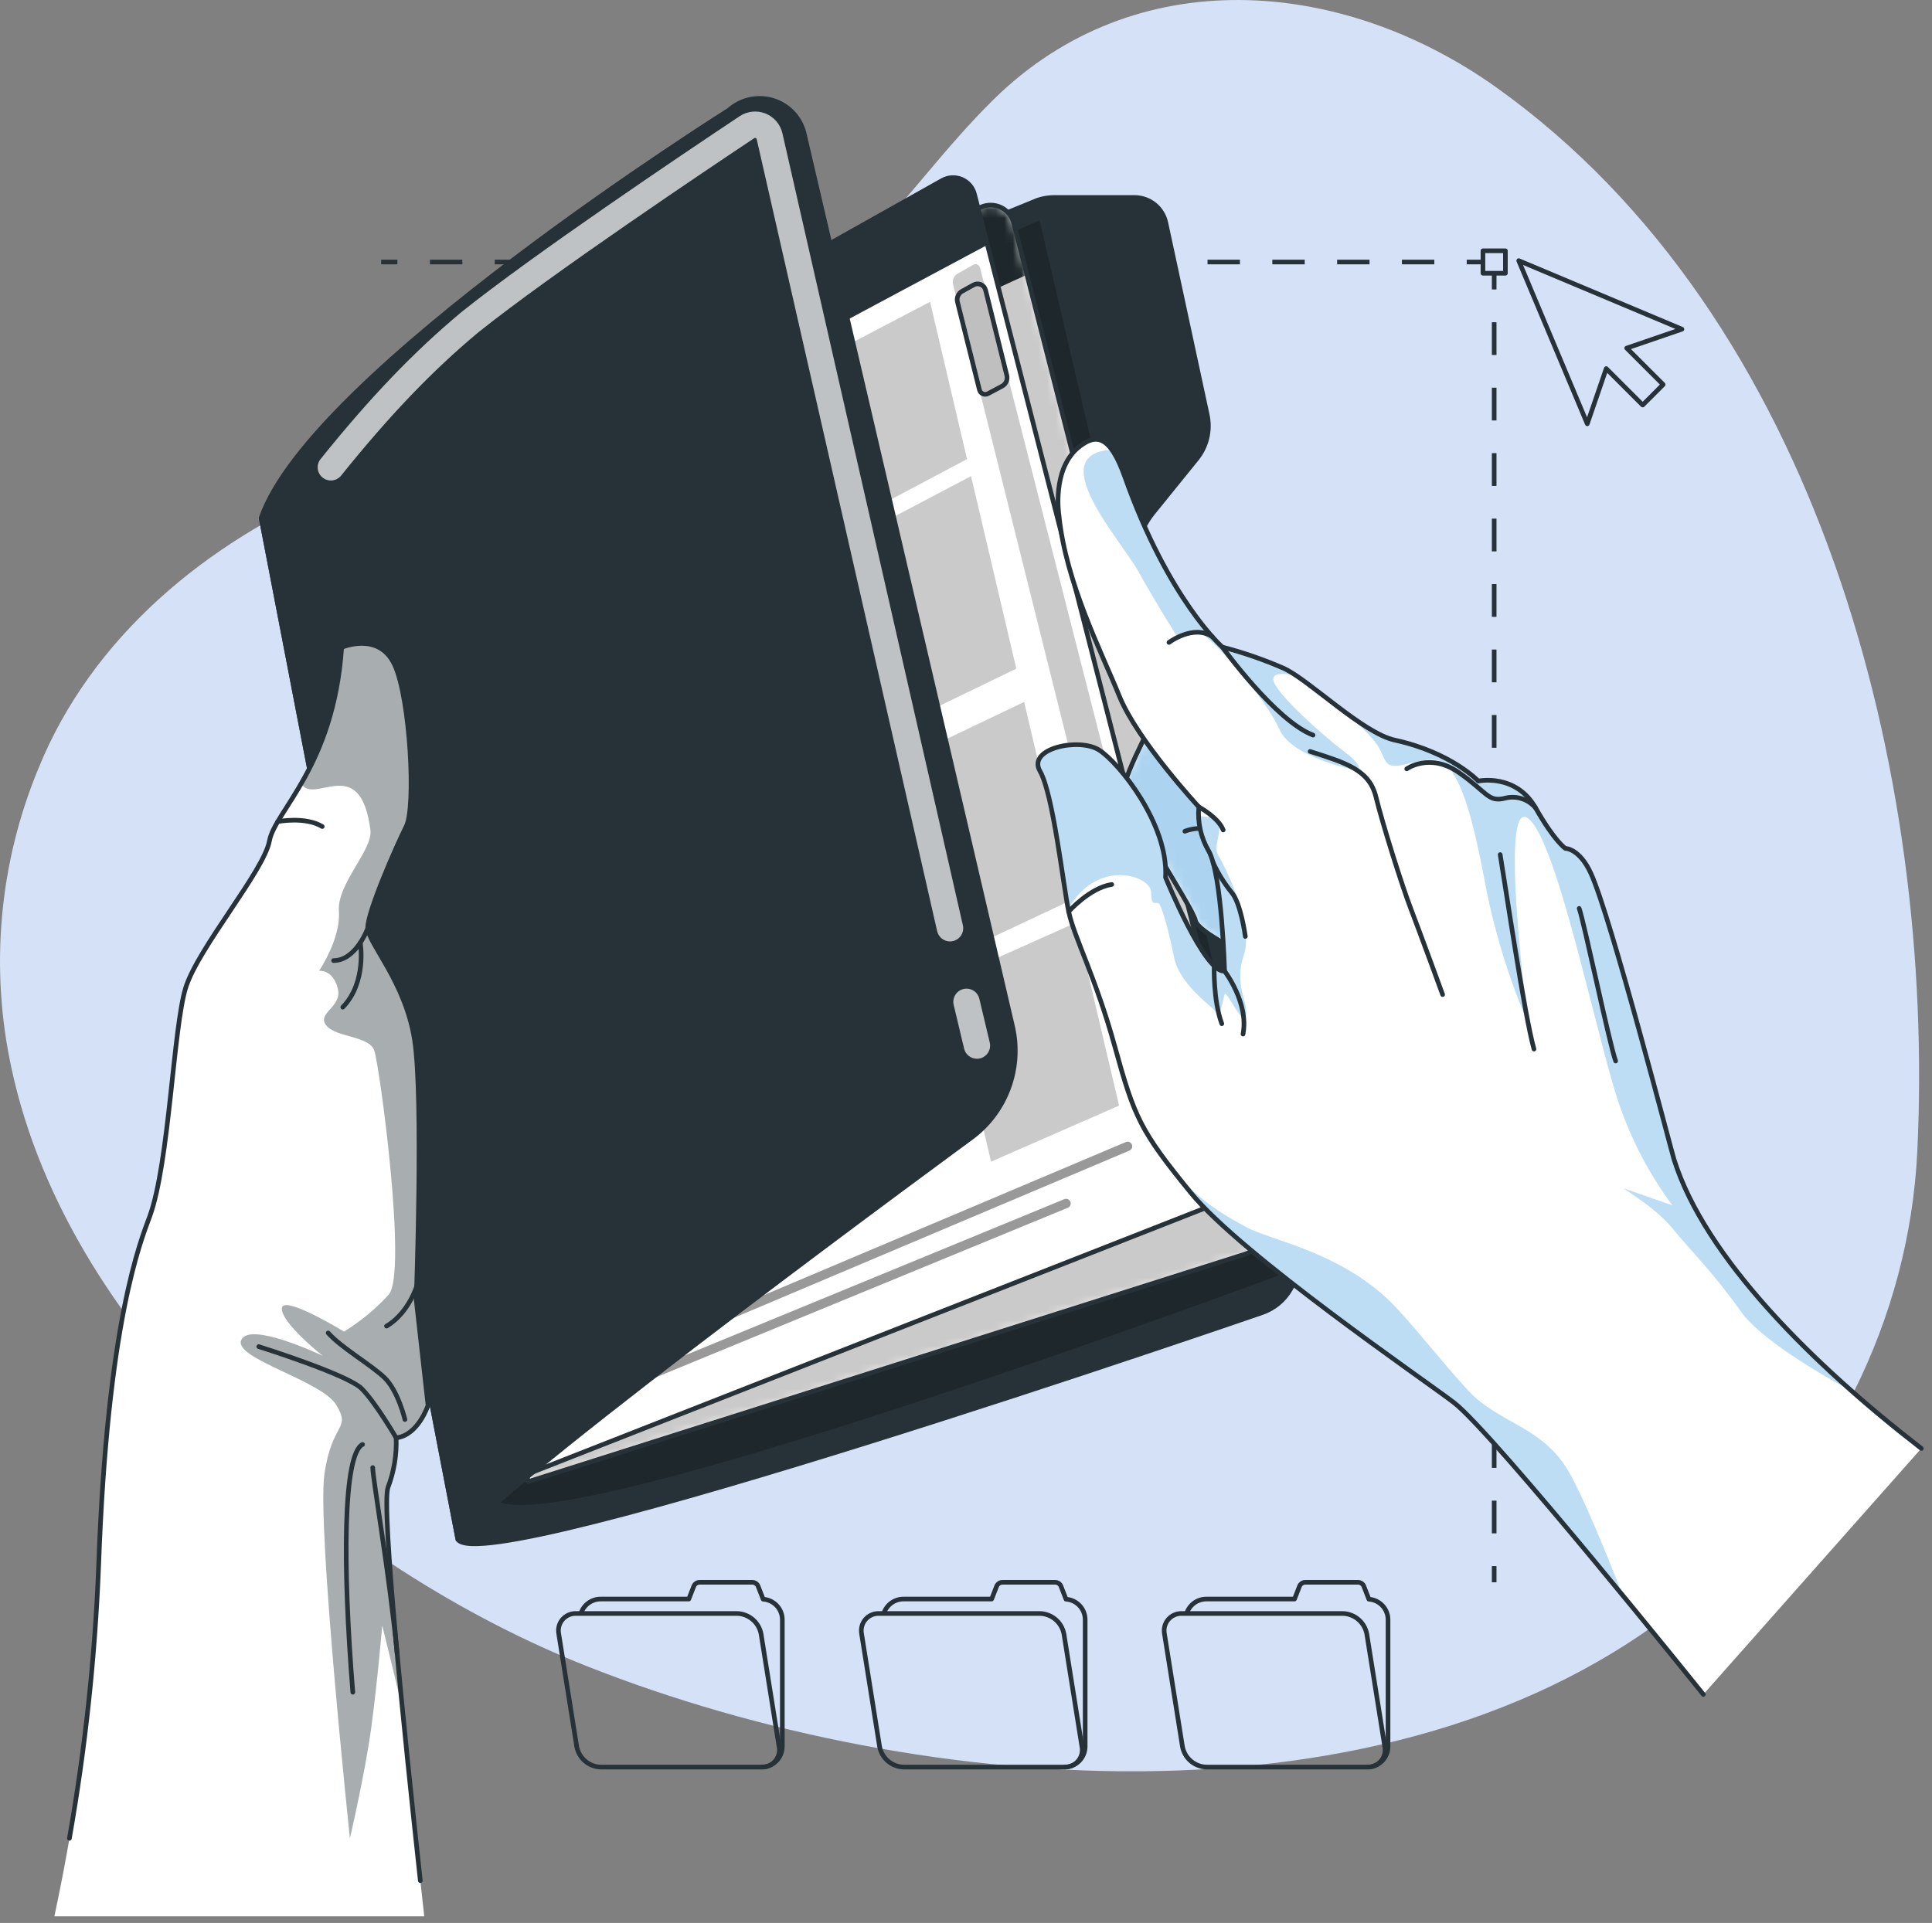 <svg width="226" height="225" viewBox="0 0 226 225" fill="none" xmlns="http://www.w3.org/2000/svg">
<rect x="0" y="0" width="226" height="225" fill="#808080" stroke="none"/>
<g clip-path="url(#clip0_79_3629)">
<path d="M1.334 124.948C-1.2 113.241 -0.105 101.039 4.473 89.97C10.737 74.485 24.193 63.483 39.27 57.062C61.181 47.732 82.691 47.555 100.5 29.273C105.994 23.634 110.605 17.175 116.215 11.652C132.765 -4.638 156.988 -2.66 175.076 10.256C212.81 37.201 226.382 90.566 224.283 134.685C223.341 154.484 213.889 172.911 198.928 185.901C165.09 215.281 107.635 210.339 68.772 195.004C39.79 183.567 8.14 156.888 1.334 124.948Z" fill="#D5E1F7"/>
<path d="M173.472 30.658H171.574" stroke="#263238" stroke-width="0.542" stroke-linejoin="round"/>
<path d="M167.783 30.658H48.381" stroke="#263238" stroke-width="0.542" stroke-linejoin="round" stroke-dasharray="3.79 3.79"/>
<path d="M46.486 30.658H44.588" stroke="#263238" stroke-width="0.542" stroke-linejoin="round"/>
<path d="M174.784 185.142V183.245" stroke="#263238" stroke-width="0.542" stroke-linejoin="round"/>
<path d="M174.784 179.414V35.784" stroke="#263238" stroke-width="0.542" stroke-linejoin="round" stroke-dasharray="3.83 3.83"/>
<path d="M174.784 33.868V31.97" stroke="#263238" stroke-width="0.542" stroke-linejoin="round"/>
<path d="M176.099 29.344H173.472V31.971H176.099V29.344Z" stroke="#263238" stroke-width="0.542" stroke-linejoin="round"/>
<path d="M196.747 38.517L177.657 30.498L185.676 49.588L187.892 43.129L192.155 47.392L194.551 44.996L190.288 40.733L196.747 38.517Z" stroke="#263238" stroke-width="0.542" stroke-linecap="round" stroke-linejoin="round"/>
<path d="M159.954 206.761H141.115C140.444 206.74 139.8 206.489 139.291 206.051C138.782 205.613 138.438 205.014 138.317 204.353L136.219 191.198C136.158 190.901 136.165 190.594 136.239 190.3C136.314 190.006 136.454 189.733 136.65 189.501C136.845 189.269 137.091 189.085 137.368 188.962C137.645 188.839 137.946 188.78 138.249 188.79H157.089C157.76 188.811 158.404 189.061 158.913 189.5C159.422 189.938 159.766 190.537 159.887 191.198L161.985 204.353C162.046 204.65 162.039 204.957 161.964 205.251C161.89 205.545 161.75 205.818 161.554 206.05C161.359 206.281 161.113 206.466 160.836 206.589C160.559 206.712 160.258 206.771 159.954 206.761Z" stroke="#263238" stroke-width="0.542" stroke-linecap="round" stroke-linejoin="round"/>
<path d="M159.954 206.761C160.594 206.761 161.208 206.506 161.661 206.054C162.114 205.601 162.368 204.987 162.368 204.346V189.514C162.367 188.905 162.135 188.319 161.719 187.874C161.303 187.43 160.734 187.159 160.126 187.117L159.54 185.609C159.486 185.471 159.392 185.352 159.269 185.269C159.147 185.185 159.002 185.14 158.854 185.14H152.694C152.546 185.14 152.401 185.185 152.279 185.269C152.157 185.352 152.063 185.471 152.009 185.609L151.429 187.1H141.115C140.61 187.1 140.118 187.258 139.707 187.552C139.297 187.846 138.989 188.262 138.827 188.74" stroke="#263238" stroke-width="0.542" stroke-linecap="round" stroke-linejoin="round"/>
<path d="M89.099 206.761H70.26C69.588 206.74 68.945 206.49 68.435 206.051C67.926 205.613 67.582 205.014 67.462 204.353L65.364 191.198C65.302 190.901 65.309 190.594 65.384 190.3C65.459 190.006 65.599 189.733 65.794 189.501C65.99 189.27 66.235 189.085 66.512 188.962C66.789 188.839 67.091 188.78 67.394 188.79H86.233C86.904 188.811 87.548 189.062 88.058 189.5C88.567 189.938 88.91 190.537 89.031 191.198L91.129 204.353C91.191 204.65 91.184 204.957 91.109 205.251C91.034 205.545 90.894 205.818 90.699 206.05C90.503 206.282 90.258 206.466 89.981 206.589C89.704 206.712 89.402 206.771 89.099 206.761Z" stroke="#263238" stroke-width="0.542" stroke-linecap="round" stroke-linejoin="round"/>
<path d="M89.099 206.761C89.74 206.761 90.354 206.506 90.806 206.054C91.259 205.601 91.513 204.987 91.514 204.346V189.514C91.513 188.905 91.281 188.319 90.865 187.874C90.448 187.43 89.879 187.159 89.272 187.117L88.685 185.609C88.632 185.471 88.537 185.352 88.415 185.269C88.293 185.185 88.148 185.14 88 185.14H81.84C81.692 185.14 81.547 185.185 81.425 185.269C81.302 185.352 81.208 185.471 81.154 185.609L80.575 187.1H70.26C69.755 187.1 69.263 187.258 68.853 187.552C68.442 187.846 68.135 188.262 67.973 188.74" stroke="#263238" stroke-width="0.542" stroke-linecap="round" stroke-linejoin="round"/>
<path d="M124.527 206.761H105.688C105.016 206.74 104.372 206.49 103.863 206.051C103.354 205.613 103.01 205.014 102.889 204.353L100.791 191.198C100.73 190.901 100.737 190.594 100.812 190.3C100.886 190.006 101.027 189.733 101.222 189.501C101.417 189.27 101.663 189.085 101.94 188.962C102.217 188.839 102.519 188.78 102.822 188.79H121.661C122.332 188.811 122.976 189.062 123.485 189.5C123.994 189.938 124.338 190.537 124.459 191.198L126.557 204.353C126.618 204.65 126.611 204.957 126.537 205.251C126.462 205.545 126.322 205.818 126.126 206.05C125.931 206.282 125.685 206.466 125.408 206.589C125.131 206.712 124.83 206.771 124.527 206.761Z" stroke="#263238" stroke-width="0.542" stroke-linecap="round" stroke-linejoin="round"/>
<path d="M124.526 206.761C125.166 206.761 125.78 206.506 126.233 206.054C126.686 205.601 126.94 204.987 126.94 204.346V189.514C126.939 188.905 126.707 188.319 126.291 187.874C125.875 187.43 125.306 187.159 124.698 187.117L124.112 185.609C124.058 185.471 123.964 185.352 123.842 185.269C123.719 185.185 123.575 185.14 123.427 185.14H117.267C117.118 185.14 116.974 185.185 116.851 185.269C116.729 185.352 116.635 185.471 116.581 185.609L116.001 187.1H105.687C105.182 187.1 104.69 187.258 104.28 187.552C103.869 187.846 103.561 188.262 103.399 188.74" stroke="#263238" stroke-width="0.542" stroke-linecap="round" stroke-linejoin="round"/>
<path d="M134.886 59.991L139.992 53.682C140.567 52.971 140.976 52.14 141.188 51.25C141.4 50.361 141.411 49.435 141.218 48.541L136.374 26.061C136.194 25.225 135.732 24.475 135.066 23.937C134.4 23.399 133.569 23.106 132.713 23.106H123.325C122.657 23.106 121.994 23.215 121.362 23.43L30.55 60.617L53.564 180.128C56.793 184.977 147.591 153.603 147.591 153.603C149.038 153.12 150.252 152.112 150.994 150.778C151.735 149.445 151.951 147.882 151.598 146.398L133.023 68.184C132.686 66.767 132.679 65.291 133.002 63.871C133.325 62.451 133.97 61.123 134.886 59.991Z" fill="#263238" stroke="#263238" stroke-width="0.542" stroke-linecap="round" stroke-linejoin="round"/>
<path opacity="0.3" d="M121.603 25.761L150.349 148.95C150.349 148.95 53.161 185.153 57.741 173.952C57.741 173.952 34.611 63.9 36.562 63.493C38.513 63.086 121.603 25.761 121.603 25.761Z" fill="black" fill-opacity="0.7"/>
<path d="M145.598 146.756L61.783 173.365L41.264 66.441L40.097 60.358L114.768 24.228C115.139 24.066 115.541 23.987 115.946 23.996C116.35 24.005 116.748 24.103 117.111 24.281C117.475 24.46 117.795 24.715 118.049 25.03C118.303 25.345 118.486 25.712 118.584 26.104L120.127 32.142L148.158 141.998C148.431 142.968 148.317 144.006 147.839 144.894C147.362 145.782 146.558 146.449 145.598 146.756Z" fill="white"/>
<mask id="mask0_79_3629" style="mask-type:luminance" maskUnits="userSpaceOnUse" x="40" y="23" width="109" height="151">
<path d="M145.598 146.756L61.783 173.365L41.264 66.441L40.097 60.358L114.768 24.228C115.139 24.066 115.541 23.987 115.946 23.996C116.35 24.005 116.748 24.103 117.111 24.281C117.475 24.46 117.795 24.715 118.049 25.03C118.303 25.345 118.486 25.712 118.584 26.104L120.127 32.142L148.158 141.998C148.431 142.968 148.317 144.006 147.839 144.894C147.362 145.782 146.558 146.449 145.598 146.756Z" fill="white"/>
</mask>
<g mask="url(#mask0_79_3629)">
<path d="M120.127 32.142L41.863 67.966L40.097 60.358L114.768 24.228C115.139 24.066 115.541 23.987 115.946 23.996C116.35 24.005 116.748 24.103 117.111 24.281C117.475 24.46 117.795 24.715 118.049 25.03C118.303 25.345 118.486 25.712 118.584 26.104L120.127 32.142Z" fill="#263238"/>
<path d="M116.206 29.491C116.225 29.73 116.195 29.97 116.116 30.195C116.037 30.421 115.912 30.628 115.749 30.803C115.586 30.978 115.388 31.117 115.168 31.211C114.948 31.305 114.711 31.353 114.472 31.35C113.974 31.276 113.522 31.021 113.202 30.633C112.881 30.245 112.716 29.752 112.738 29.249C112.719 29.011 112.749 28.771 112.828 28.545C112.907 28.319 113.032 28.112 113.195 27.937C113.358 27.762 113.556 27.623 113.776 27.529C113.996 27.435 114.233 27.388 114.472 27.39C114.97 27.464 115.422 27.72 115.743 28.108C116.063 28.496 116.228 28.989 116.206 29.491Z" fill="#263238" stroke="#263238" stroke-width="0.542" stroke-linecap="round" stroke-linejoin="round"/>
<path d="M111.734 31.704C111.752 31.926 111.723 32.148 111.65 32.358C111.577 32.568 111.461 32.76 111.31 32.922C111.158 33.084 110.975 33.213 110.771 33.301C110.566 33.388 110.346 33.432 110.124 33.429C109.662 33.361 109.242 33.124 108.945 32.764C108.648 32.403 108.495 31.946 108.515 31.479C108.497 31.258 108.526 31.035 108.599 30.826C108.672 30.616 108.787 30.424 108.939 30.262C109.09 30.099 109.274 29.97 109.478 29.883C109.682 29.796 109.902 29.752 110.124 29.754C110.586 29.823 111.006 30.06 111.304 30.42C111.601 30.78 111.754 31.238 111.734 31.704Z" fill="#263238" stroke="#263238" stroke-width="0.542" stroke-linecap="round" stroke-linejoin="round"/>
<path d="M107.511 33.618C107.528 33.825 107.501 34.033 107.433 34.229C107.364 34.425 107.256 34.605 107.114 34.757C106.973 34.909 106.801 35.029 106.61 35.111C106.419 35.193 106.213 35.234 106.005 35.231C105.573 35.167 105.18 34.945 104.902 34.608C104.624 34.272 104.481 33.844 104.5 33.407C104.483 33.2 104.51 32.992 104.578 32.796C104.646 32.6 104.755 32.42 104.897 32.268C105.038 32.116 105.21 31.996 105.401 31.914C105.592 31.832 105.798 31.791 106.005 31.794C106.438 31.858 106.831 32.08 107.109 32.416C107.387 32.753 107.53 33.181 107.511 33.618Z" fill="#263238" stroke="#263238" stroke-width="0.542" stroke-linecap="round" stroke-linejoin="round"/>
<path opacity="0.3" d="M145.598 146.756L61.783 173.365L41.264 66.441L40.097 60.358L114.768 24.228C115.139 24.066 115.541 23.987 115.946 23.996C116.35 24.005 116.748 24.103 117.111 24.281C117.475 24.46 117.795 24.715 118.049 25.03C118.303 25.345 118.486 25.712 118.584 26.104L120.127 32.142L148.158 141.998C148.431 142.968 148.317 144.006 147.839 144.894C147.362 145.782 146.558 146.449 145.598 146.756Z" fill="black" fill-opacity="0.7"/>
</g>
<path d="M145.598 146.756L61.783 173.365L41.264 66.441L40.097 60.358L114.768 24.228C115.139 24.066 115.541 23.987 115.946 23.996C116.35 24.005 116.748 24.103 117.111 24.281C117.475 24.46 117.795 24.715 118.049 25.03C118.303 25.345 118.486 25.712 118.584 26.104L120.127 32.142L148.158 141.998C148.431 142.968 148.317 144.006 147.839 144.894C147.362 145.782 146.558 146.449 145.598 146.756Z" stroke="#263238" stroke-width="0.542" stroke-linecap="round" stroke-linejoin="round"/>
<path d="M140.638 141.486L57.955 173.952L37.714 68.46L36.562 62.459L110.225 21.112C110.57 20.918 110.955 20.806 111.35 20.784C111.745 20.763 112.14 20.833 112.504 20.988C112.868 21.144 113.191 21.381 113.449 21.682C113.706 21.982 113.891 22.338 113.989 22.722L115.511 28.651L143.163 136.549C143.417 137.538 143.3 138.586 142.835 139.495C142.37 140.404 141.589 141.112 140.638 141.486Z" fill="white" stroke="#263238" stroke-width="0.542" stroke-linecap="round" stroke-linejoin="round"/>
<path d="M115.511 28.651L38.304 69.944L36.562 62.459L110.225 21.112C110.57 20.918 110.955 20.806 111.35 20.784C111.745 20.763 112.14 20.833 112.504 20.988C112.868 21.144 113.191 21.381 113.449 21.682C113.706 21.982 113.891 22.338 113.989 22.722L115.511 28.651Z" fill="#263238"/>
<path d="M111.644 26.276C111.595 26.603 111.454 26.91 111.237 27.16C111.019 27.41 110.735 27.592 110.417 27.685C110.099 27.777 109.761 27.776 109.443 27.683C109.125 27.589 108.841 27.406 108.625 27.155C108.408 26.904 108.268 26.597 108.221 26.269C108.175 25.941 108.223 25.607 108.361 25.305C108.499 25.004 108.72 24.749 108.999 24.57C109.277 24.391 109.602 24.296 109.933 24.296C110.421 24.334 110.875 24.563 111.195 24.934C111.516 25.305 111.677 25.787 111.644 26.276Z" fill="#263238" stroke="#263238" stroke-width="0.542" stroke-linecap="round" stroke-linejoin="round"/>
<path d="M107.231 28.801C107.187 29.105 107.056 29.39 106.854 29.622C106.652 29.854 106.388 30.023 106.093 30.108C105.797 30.194 105.484 30.194 105.189 30.107C104.894 30.02 104.631 29.85 104.43 29.617C104.229 29.384 104.099 29.099 104.055 28.794C104.012 28.49 104.057 28.18 104.185 27.9C104.312 27.621 104.518 27.384 104.777 27.218C105.035 27.051 105.336 26.963 105.644 26.963C106.097 26.999 106.518 27.212 106.815 27.555C107.113 27.9 107.262 28.347 107.231 28.801Z" fill="#263238" stroke="#263238" stroke-width="0.542" stroke-linecap="round" stroke-linejoin="round"/>
<path d="M103.065 31.009C103.024 31.294 102.901 31.56 102.712 31.777C102.523 31.994 102.276 32.152 102 32.233C101.724 32.313 101.43 32.312 101.155 32.231C100.879 32.149 100.632 31.99 100.444 31.773C100.256 31.555 100.135 31.288 100.094 31.003C100.054 30.719 100.096 30.428 100.215 30.167C100.335 29.905 100.527 29.684 100.769 29.528C101.011 29.373 101.293 29.29 101.58 29.29C102.004 29.323 102.398 29.523 102.676 29.845C102.954 30.166 103.094 30.585 103.065 31.009Z" fill="#263238" stroke="#263238" stroke-width="0.542" stroke-linecap="round" stroke-linejoin="round"/>
<path opacity="0.3" d="M114.64 31.319L138.988 126.652C139.036 126.842 139.016 127.042 138.93 127.217C138.845 127.393 138.7 127.533 138.522 127.612L136.301 128.595C136.193 128.643 136.075 128.667 135.957 128.665C135.838 128.663 135.722 128.634 135.615 128.582C135.509 128.53 135.415 128.456 135.34 128.364C135.266 128.272 135.212 128.164 135.183 128.049L111.486 33.261C111.426 33.023 111.446 32.773 111.543 32.548C111.64 32.323 111.808 32.136 112.022 32.015L113.854 30.983C113.926 30.942 114.007 30.919 114.089 30.915C114.172 30.91 114.254 30.925 114.33 30.957C114.406 30.989 114.473 31.039 114.527 31.102C114.581 31.164 114.619 31.239 114.64 31.319Z" fill="black" fill-opacity="0.7"/>
<path d="M112.549 34.074L113.894 33.331C114.023 33.26 114.166 33.22 114.313 33.213C114.459 33.206 114.606 33.233 114.741 33.292C114.875 33.35 114.995 33.439 115.089 33.551C115.184 33.664 115.252 33.796 115.288 33.939L117.775 43.925C117.836 44.168 117.813 44.425 117.711 44.654C117.609 44.883 117.434 45.071 117.212 45.188L115.572 46.059C115.479 46.109 115.376 46.136 115.271 46.14C115.165 46.144 115.061 46.123 114.964 46.08C114.868 46.038 114.783 45.973 114.715 45.893C114.648 45.812 114.599 45.717 114.574 45.615L112.002 35.33C111.942 35.09 111.963 34.836 112.062 34.609C112.161 34.382 112.332 34.194 112.549 34.074Z" fill="#BFBFBF" stroke="#263238" stroke-width="0.542" stroke-linecap="round" stroke-linejoin="round"/>
<path opacity="0.4" d="M124.706 140.814L71.448 162.745" stroke="black" stroke-width="1.085" stroke-linecap="round" stroke-linejoin="round"/>
<path opacity="0.4" d="M131.906 134.128L64.248 162.745" stroke="black" stroke-width="1.085" stroke-linecap="round" stroke-linejoin="round"/>
<path opacity="0.3" d="M125.259 105.347L119.802 82.132L105.004 89.2L110.413 112.337L125.259 105.347Z" fill="black" fill-opacity="0.7"/>
<path opacity="0.3" d="M98.974 63.407L104.113 85.39L118.885 78.237L113.59 55.711L98.974 63.407Z" fill="black" fill-opacity="0.7"/>
<path opacity="0.3" d="M113.122 53.72L108.796 35.314L94.194 42.962L98.521 61.468L113.122 53.72Z" fill="black" fill-opacity="0.7"/>
<path opacity="0.3" d="M110.95 114.631L115.928 135.922L130.905 129.363L125.873 107.955L110.95 114.631Z" fill="black" fill-opacity="0.7"/>
<path d="M30.55 60.617L53.564 180.128C60.93 171.715 113.547 133.178 113.547 133.178C115.549 131.725 117.082 129.717 117.954 127.402C118.827 125.087 119.001 122.567 118.456 120.153L94.084 15.691C93.879 14.782 93.44 13.942 92.811 13.254C92.181 12.566 91.384 12.055 90.496 11.769C89.609 11.484 88.663 11.435 87.751 11.627C86.838 11.819 85.992 12.246 85.295 12.865C85.295 12.865 36.365 43.606 30.55 60.617Z" fill="#263238" stroke="#263238" stroke-width="0.542" stroke-linecap="round" stroke-linejoin="round"/>
<g opacity="0.7">
<path d="M114.278 123.883C113.932 123.883 113.597 123.766 113.325 123.552C113.053 123.339 112.861 123.04 112.78 122.704C112.365 120.995 111.957 119.284 111.557 117.571C111.465 117.173 111.535 116.754 111.75 116.407C111.966 116.06 112.311 115.813 112.709 115.72C113.107 115.627 113.526 115.696 113.873 115.911C114.22 116.126 114.468 116.471 114.562 116.869C114.96 118.573 115.365 120.275 115.778 121.976C115.833 122.203 115.835 122.439 115.786 122.667C115.736 122.896 115.635 123.11 115.491 123.293C115.346 123.477 115.162 123.625 114.952 123.727C114.742 123.83 114.512 123.883 114.278 123.883Z" fill="white"/>
</g>
<g opacity="0.7">
<path d="M111.128 110.153C110.779 110.153 110.44 110.034 110.167 109.816C109.894 109.597 109.703 109.293 109.625 108.952L88.517 16.283C88.511 16.253 88.498 16.224 88.477 16.2C88.457 16.177 88.431 16.158 88.402 16.148C88.375 16.135 88.344 16.13 88.314 16.133C88.284 16.137 88.255 16.148 88.231 16.166C82.812 19.773 64.471 32.073 55.972 38.871C50.56 43.382 45.598 48.561 39.905 55.645C39.649 55.964 39.277 56.168 38.87 56.212C38.463 56.257 38.056 56.138 37.737 55.881C37.418 55.625 37.214 55.252 37.169 54.846C37.125 54.439 37.244 54.031 37.5 53.712C43.326 46.462 48.421 41.148 54.021 36.481C62.406 29.773 79.542 18.244 86.521 13.598C86.963 13.304 87.469 13.121 87.996 13.067C88.523 13.012 89.056 13.086 89.549 13.283C90.041 13.48 90.478 13.793 90.823 14.197C91.167 14.6 91.408 15.081 91.525 15.598L112.634 108.267C112.679 108.465 112.685 108.669 112.651 108.869C112.617 109.069 112.544 109.26 112.436 109.431C112.328 109.603 112.187 109.751 112.022 109.869C111.857 109.986 111.67 110.069 111.472 110.114C111.359 110.14 111.244 110.153 111.128 110.153Z" fill="white"/>
</g>
<path d="M49.625 224.215C48.9 217.663 47.918 208.561 47.066 199.89C45.827 187.232 44.864 175.513 45.388 174.031C46.092 172.183 46.416 170.213 46.341 168.237C48.919 167.951 50.073 164.43 50.073 164.43L48.689 152.058C48.689 152.058 49.552 128.37 48.49 121.642C47.423 114.909 43.11 110.402 43.02 108.609C42.931 106.821 46.388 98.947 47.524 96.693C48.66 94.44 48.006 81.76 46.172 77.797C45.776 76.844 45.038 76.076 44.102 75.643C42.171 74.782 39.968 75.75 39.968 75.75C39.678 81.358 38.057 86.817 35.239 91.674L35.24 91.679C33.461 94.768 31.817 96.766 31.52 98.396C30.886 101.89 23.178 110.904 21.723 115.567C20.272 120.23 19.795 136.086 17.512 142.33C16.435 145.273 12.56 154.64 11.54 183.213C10.974 197.001 9.242 210.718 6.365 224.215H49.625Z" fill="white"/>
<path opacity="0.4" d="M47.523 96.693C46.387 98.947 42.931 106.821 43.02 108.609C43.109 110.401 47.422 114.908 48.49 121.641C49.551 128.37 48.688 152.058 48.688 152.058L50.073 164.43C50.073 164.43 48.919 167.951 46.34 168.237C46.416 170.212 46.091 172.183 45.388 174.031C44.863 175.513 45.827 187.232 47.066 199.89C45.773 194.427 44.71 190.205 44.71 190.205C44.71 190.205 44.141 196.933 43.416 202.238C42.691 207.542 40.933 215.097 40.933 215.097C40.933 215.097 37.057 178.554 37.955 172.45C38.847 166.343 41.078 167.343 39.359 164.422C37.645 161.506 27.212 158.971 28.231 156.772C29.231 154.615 37.405 158.477 37.742 158.636C37.467 158.415 32.937 154.786 32.97 153.106C33.008 151.376 40.242 155.81 40.242 155.81C42.177 154.616 43.936 153.16 45.469 151.482C47.681 148.946 44.399 124.669 43.781 122.92C43.164 121.171 39.285 121.418 38.152 119.959C37.018 118.499 40.097 117.847 39.506 115.62C38.915 113.393 37.324 113.59 37.324 113.59C37.324 113.59 39.871 109.868 39.642 106.62C39.417 103.367 43.636 99.457 43.331 97.114C42.146 87.989 36.714 94.276 35.24 91.679L35.239 91.674C38.057 86.817 39.678 81.358 39.968 75.75C39.968 75.75 42.171 74.781 44.102 75.643C45.038 76.076 45.776 76.844 46.171 77.796C48.006 81.76 48.659 94.44 47.523 96.693Z" fill="#263238"/>
<path d="M8.119 215.097C9.974 204.558 11.117 193.905 11.539 183.212C12.56 154.641 16.436 145.273 17.513 142.331C19.797 136.088 20.272 120.231 21.725 115.568C23.177 110.904 30.888 101.888 31.517 98.396C32.147 94.903 39.025 89.684 39.967 75.748C39.967 75.748 44.333 73.831 46.169 77.796C48.005 81.761 48.66 94.44 47.523 96.694C46.386 98.949 42.93 106.819 43.019 108.61C43.109 110.401 47.424 114.909 48.488 121.64C49.551 128.371 48.686 152.059 48.686 152.059L50.071 164.429C50.071 164.429 48.921 167.953 46.341 168.237C46.417 170.212 46.093 172.182 45.388 174.029C44.573 176.326 47.332 203.204 49.167 220.049" stroke="#263238" stroke-width="0.542" stroke-linecap="round" stroke-linejoin="round"/>
<path d="M43.02 108.61C43.02 108.61 41.658 112.4 39.022 112.393" stroke="#263238" stroke-width="0.542" stroke-linecap="round" stroke-linejoin="round"/>
<path d="M42.142 110.307C42.142 110.307 42.945 114.914 40.097 117.848" stroke="#263238" stroke-width="0.542" stroke-linecap="round" stroke-linejoin="round"/>
<path d="M32.492 96.132C32.492 96.132 35.691 95.502 37.695 96.709" stroke="#263238" stroke-width="0.542" stroke-linecap="round" stroke-linejoin="round"/>
<path d="M30.269 157.564C30.269 157.564 40.664 160.828 42.308 162.481C43.951 164.134 46.342 168.237 46.342 168.237" stroke="#263238" stroke-width="0.542" stroke-linecap="round" stroke-linejoin="round"/>
<path d="M38.387 155.964C39.911 157.682 43.329 159.644 44.948 161.17C46.567 162.696 47.369 166.096 47.369 166.096" stroke="#263238" stroke-width="0.542" stroke-linecap="round" stroke-linejoin="round"/>
<path d="M45.214 155.164C45.214 155.164 47.614 153.971 48.85 150.212" stroke="#263238" stroke-width="0.542" stroke-linecap="round" stroke-linejoin="round"/>
<path d="M42.409 169.012C40.131 170.158 40.07 183.217 41.272 198.003" stroke="#263238" stroke-width="0.542" stroke-linecap="round" stroke-linejoin="round"/>
<path d="M43.601 171.715C43.622 173.16 45.559 184.179 46.453 193.439" stroke="#263238" stroke-width="0.542" stroke-linecap="round" stroke-linejoin="round"/>
<path d="M135.693 82.835C135.693 82.835 131.444 90.597 131.485 92.354C131.525 94.111 139.604 106.304 139.834 107.685C140.064 109.065 145.905 111.739 148.04 113.15C150.176 114.561 152.876 104.307 152.528 96.922C152.179 89.536 135.693 82.835 135.693 82.835Z" fill="white"/>
<mask id="mask1_79_3629" style="mask-type:luminance" maskUnits="userSpaceOnUse" x="131" y="82" width="22" height="32">
<path d="M135.693 82.834C135.693 82.834 131.444 90.597 131.485 92.353C131.525 94.11 139.604 106.303 139.834 107.684C140.064 109.065 145.905 111.738 148.04 113.149C150.176 114.56 152.876 104.306 152.528 96.921C152.179 89.535 135.693 82.834 135.693 82.834Z" fill="white"/>
</mask>
<g mask="url(#mask1_79_3629)">
<path opacity="0.5" d="M135.693 82.834C135.693 82.834 131.444 90.597 131.485 92.353C131.525 94.11 139.604 106.303 139.834 107.684C140.064 109.065 145.905 111.738 148.04 113.149C150.176 114.56 152.876 104.306 152.528 96.921C152.179 89.535 135.693 82.834 135.693 82.834Z" fill="#5AABE4"/>
</g>
<path d="M135.693 82.835C135.693 82.835 131.444 90.597 131.485 92.354C131.525 94.111 139.604 106.304 139.834 107.685C140.064 109.065 145.905 111.739 148.04 113.15C150.176 114.561 152.876 104.307 152.528 96.922C152.179 89.536 135.693 82.835 135.693 82.835Z" stroke="#263238" stroke-width="0.542" stroke-linecap="round" stroke-linejoin="round"/>
<path d="M138.602 97.265C138.602 97.265 142.776 95.366 147.317 100.428" stroke="#263238" stroke-width="0.542" stroke-linecap="round" stroke-linejoin="round"/>
<path d="M224.751 169.475L199.252 198.258C199.252 198.258 195.059 193.037 189.815 186.658C182.361 177.593 172.782 166.191 170.073 164.113C166.766 161.573 145.262 146.868 139.321 139.589C138.468 138.543 137.728 137.62 137.073 136.776V136.771C133.148 131.721 132.371 129.553 130.42 122.5C128.149 114.259 125.648 109.708 125.012 106.66C124.993 106.57 124.974 106.476 124.955 106.377C124.3 102.994 123.15 92.817 121.657 90.23C120.116 87.563 126.232 86.272 128.564 87.757C130.896 89.236 136.71 96.45 136.343 102.659C136.343 102.659 140.913 113.925 143.245 113.619C143.245 113.619 142.944 102.334 141.394 99.578C140.674 98.32 140.265 96.908 140.202 95.46C140.179 95.111 140.19 94.761 140.235 94.414C140.235 94.414 133.045 86.659 130.934 81.438C128.819 76.218 124.677 68.18 123.881 60.359C123.881 60.359 122.953 54.738 126.359 52.189C127.659 51.213 128.856 50.94 130.067 52.622C130.71 53.607 131.218 54.674 131.579 55.793C136.682 70.197 142.986 75.714 142.986 75.714C145.451 76.357 147.861 77.192 150.195 78.211C150.708 78.465 151.201 78.756 151.67 79.083H151.679V79.087C153.017 79.987 154.648 81.292 156.325 82.569C158.747 84.407 161.267 86.188 163.161 86.602C169.758 88.035 172.929 91.385 172.929 91.385C172.929 91.385 177.31 90.452 179.628 94.532C181.876 98.48 183.115 99.267 183.115 99.267C183.148 99.267 184.769 99.281 186.097 102.184C188.439 107.3 195.478 134.566 195.822 135.669C198.654 144.687 207.073 154.365 216.699 162.845L216.7 162.847L216.701 162.849L216.702 162.85L216.704 162.85C219.328 165.159 222.038 167.378 224.751 169.475Z" fill="white"/>
<path opacity="0.4" d="M151.68 79.088C151.676 79.087 151.673 79.085 151.67 79.083H151.68V79.088Z" fill="#5AABE4"/>
<path opacity="0.4" d="M158.77 90.141C158.77 90.141 151.147 88.765 149.644 85.306C148.145 81.848 141.761 74.465 140.235 73.984C139.807 73.841 139.348 73.821 138.909 73.925C138.47 74.029 138.069 74.254 137.752 74.573C137.752 74.573 135.108 70.394 133.12 66.79C131.231 63.364 121.892 53.088 130.067 52.622C130.71 53.607 131.218 54.673 131.579 55.793C136.682 70.196 142.986 75.713 142.986 75.713C145.451 76.356 147.861 77.191 150.195 78.211C150.707 78.464 151.2 78.756 151.67 79.082C151.472 79.035 148.423 78.277 149.026 79.836C149.644 81.452 154.614 85.952 157.225 87.926C159.835 89.905 158.77 90.141 158.77 90.141Z" fill="#5AABE4"/>
<path opacity="0.4" d="M216.699 162.845C212.388 160.485 205.876 156.588 203.699 153.526C200.345 148.805 197.857 146.444 195.624 143.707C193.386 140.974 189.159 138.741 190.154 139.113C191.148 139.485 195.624 141.026 195.624 141.026C193.106 137.632 191.096 133.889 189.659 129.916C187.049 122.957 182.299 98.485 178.77 95.766C175.241 93.047 178.77 119.781 178.77 119.781C176.517 114.548 174.834 109.087 173.752 103.493C172.136 94.711 170.662 90.4 168.753 89.212C166.845 88.03 163.189 90.527 162.195 89.212C161.201 87.902 162.322 87.417 156.324 82.569C158.746 84.406 161.267 86.187 163.161 86.602C169.757 88.034 172.928 91.384 172.928 91.384C172.928 91.384 177.31 90.451 179.628 94.532C181.875 98.48 183.114 99.267 183.114 99.267C183.147 99.267 184.768 99.281 186.097 102.183C188.438 107.3 195.478 134.566 195.822 135.669C198.653 144.687 207.073 154.364 216.699 162.845Z" fill="#5AABE4"/>
<path opacity="0.4" d="M145.761 118.801C145.483 120.45 143.429 115.625 143.245 116.37C143.062 117.119 142.506 119.564 142.473 118.801C142.444 118.038 138.091 115.625 137.342 112.021C136.597 108.416 136.103 106.876 135.73 105.971C135.358 105.062 134.694 106.574 134.651 104.388C134.614 102.433 128.314 100.369 124.955 106.376C124.3 102.993 123.15 92.816 121.657 90.23C120.116 87.563 126.232 86.272 128.564 87.756C130.896 89.236 136.71 96.449 136.343 102.659C136.343 102.659 140.913 113.924 143.245 113.618C143.245 113.618 142.944 102.334 141.394 99.578C140.674 98.32 140.265 96.908 140.202 95.46L142.473 95.766C143.085 97.113 141.889 99.026 142.473 99.997C143.062 100.963 146.732 108.035 145.516 111.691C144.301 115.343 146.039 117.152 145.761 118.801Z" fill="#5AABE4"/>
<path opacity="0.4" d="M189.815 186.658C182.361 177.592 172.782 166.19 170.073 164.113C166.766 161.573 145.262 146.868 139.321 139.589C138.468 138.543 137.728 137.619 137.073 136.776C140.236 140.638 144.101 142.671 145.792 143.585C148.774 145.196 157.412 146.589 163.439 153.13C166.368 156.308 168.038 158.619 171.642 162.595C175.242 166.572 180.462 166.822 183.567 172.292C185.127 175.034 187.714 181.211 189.815 186.658Z" fill="#5AABE4"/>
<path d="M199.252 198.259C199.252 198.259 174.687 167.657 170.074 164.114C166.767 161.574 145.262 146.87 139.32 139.589C133.377 132.309 132.695 130.738 130.422 122.498C128.148 114.259 125.65 109.708 125.01 106.658C124.37 103.608 123.193 92.894 121.655 90.229C120.117 87.565 126.233 86.274 128.563 87.754C130.894 89.234 136.709 96.452 136.343 102.66C136.343 102.66 140.914 113.925 143.245 113.617C143.245 113.617 142.942 102.334 141.392 99.578C140.474 98.021 140.07 96.215 140.236 94.415C140.236 94.415 133.044 86.659 130.932 81.437C128.819 76.216 124.675 68.18 123.88 60.359C123.88 60.359 122.951 54.739 126.359 52.187C128.194 50.813 129.822 50.832 131.579 55.792C136.683 70.196 142.986 75.714 142.986 75.714C145.451 76.356 147.861 77.19 150.195 78.209C153.23 79.635 159.418 85.787 163.163 86.601C169.757 88.035 172.928 91.387 172.928 91.387C172.928 91.387 177.312 90.452 179.629 94.53C181.874 98.481 183.113 99.269 183.113 99.269C183.113 99.269 184.753 99.255 186.095 102.182C188.441 107.3 195.477 134.564 195.824 135.67C199.429 147.145 212.086 159.694 224.753 169.477" stroke="#263238" stroke-width="0.542" stroke-linecap="round" stroke-linejoin="round"/>
<path d="M142.986 75.715C142.986 75.715 149.227 84.357 153.597 86.013" stroke="#263238" stroke-width="0.542" stroke-linecap="round" stroke-linejoin="round"/>
<path d="M153.257 87.928C157.467 89.276 160.183 90.079 160.957 93.251C161.732 96.423 163.984 103.598 165.068 106.42C166.152 109.242 168.754 116.371 168.754 116.371" stroke="#263238" stroke-width="0.542" stroke-linecap="round" stroke-linejoin="round"/>
<path d="M143.245 113.618C143.245 113.618 146.109 117.344 145.405 120.995" stroke="#263238" stroke-width="0.542" stroke-linecap="round" stroke-linejoin="round"/>
<path d="M142.03 113.016C142.03 113.016 141.905 117.068 142.923 119.78" stroke="#263238" stroke-width="0.542" stroke-linecap="round" stroke-linejoin="round"/>
<path d="M140.236 94.416C140.236 94.416 142.535 95.655 143.083 97.115" stroke="#263238" stroke-width="0.542" stroke-linecap="round" stroke-linejoin="round"/>
<path d="M141.907 100.941C142.476 102.173 143.193 103.331 144.043 104.389C145.153 105.609 145.676 109.573 145.676 109.573" stroke="#263238" stroke-width="0.542" stroke-linecap="round" stroke-linejoin="round"/>
<path d="M125.01 106.658C125.01 106.658 127.488 103.868 130.048 103.491" stroke="#263238" stroke-width="0.542" stroke-linecap="round" stroke-linejoin="round"/>
<path d="M136.741 75.17C136.741 75.17 139.622 73.011 141.809 74.501" stroke="#263238" stroke-width="0.542" stroke-linecap="round" stroke-linejoin="round"/>
<path d="M184.728 106.292C185.304 107.871 188.253 122.12 188.995 124.147" stroke="#263238" stroke-width="0.542" stroke-linecap="round" stroke-linejoin="round"/>
<path d="M164.556 89.961C164.556 89.961 167.264 88.019 170.662 90.399C174.06 92.779 174.064 93.93 176.155 93.37C176.785 93.227 177.442 93.259 178.054 93.464C178.667 93.668 179.212 94.037 179.629 94.53" stroke="#263238" stroke-width="0.542" stroke-linecap="round" stroke-linejoin="round"/>
<path d="M175.487 99.995C176.028 103.194 178.329 118.827 179.44 122.75" stroke="#263238" stroke-width="0.542" stroke-linecap="round" stroke-linejoin="round"/>
</g>
<defs>
<clipPath id="clip0_79_3629">
<rect width="225.024" height="224.215" fill="white"/>
</clipPath>
</defs>
</svg>
